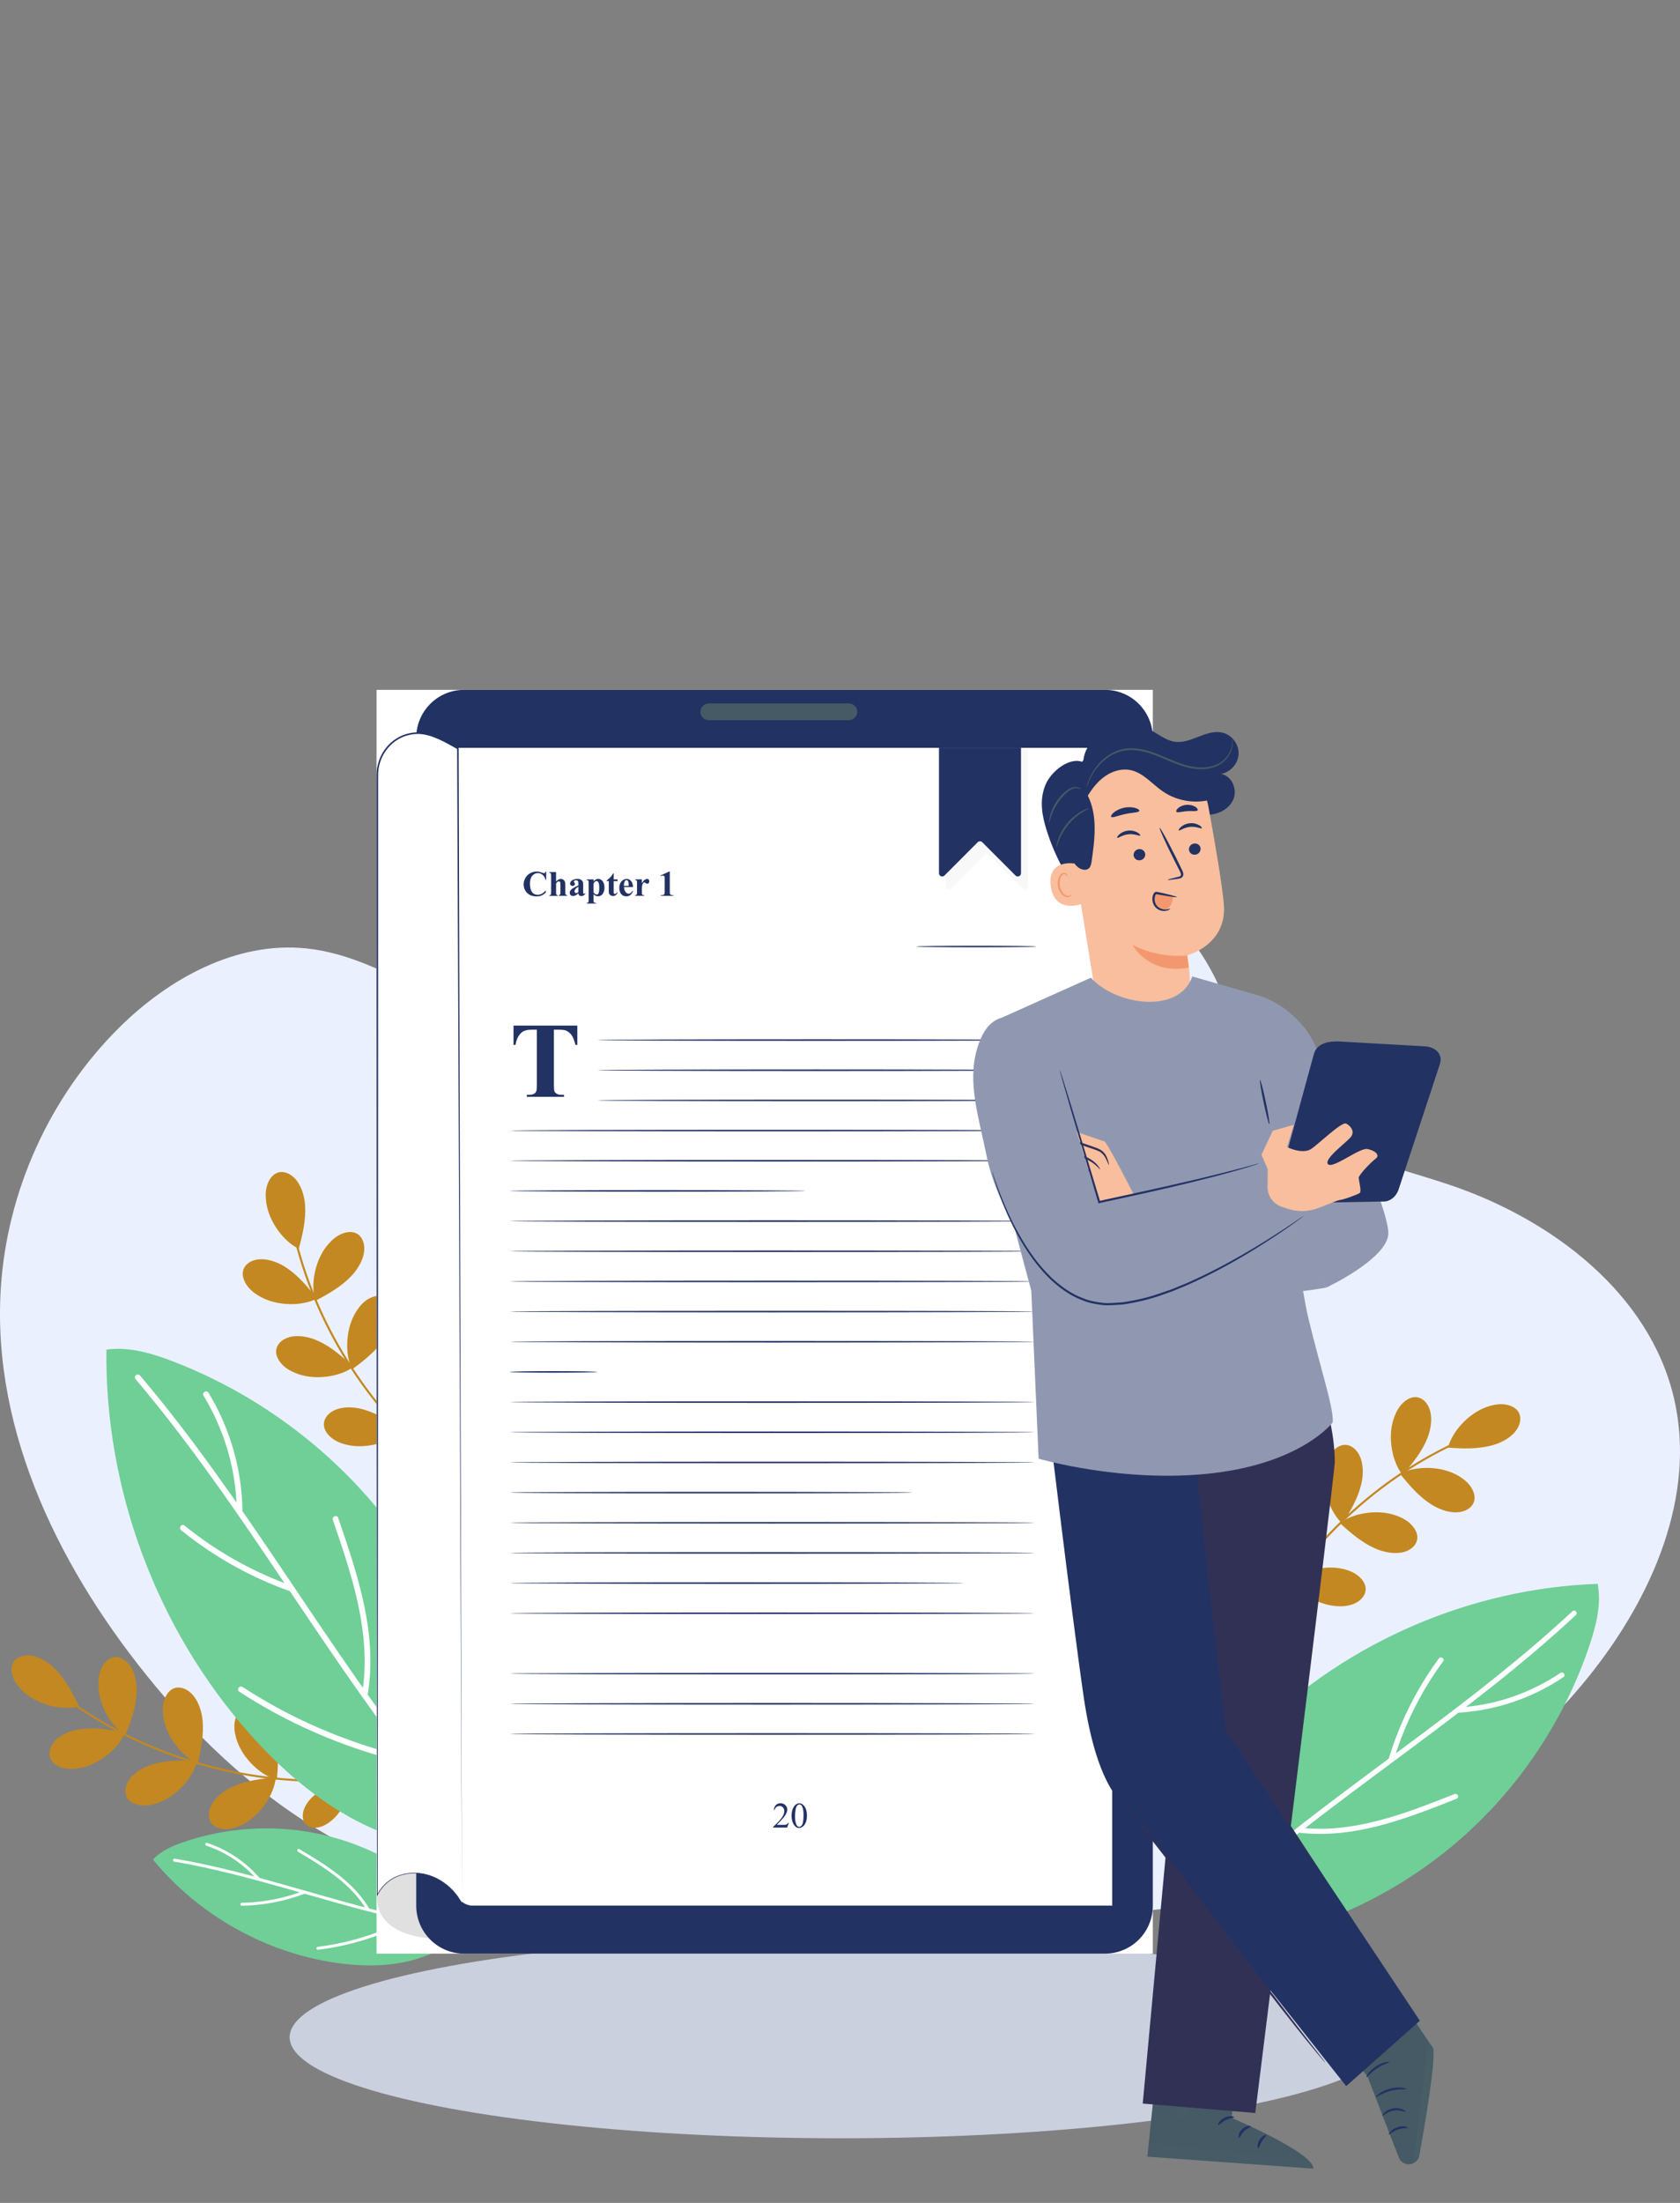<svg width="290" height="380" viewBox="0 0 290 380" fill="none" xmlns="http://www.w3.org/2000/svg">
    <rect x="0" y="0" width="290" height="380" fill="#808080" stroke="none"/>
    <g clip-path="url(#clip0_1_630)">
        <ellipse cx="145.128" cy="351.424" rx="95.128" ry="17.424" fill="#CBD0DF" />
        <path
            d="M92.922 325.488C67.101 327.804 43.324 310.714 26.768 290.783C10.736 271.486 -1.411 247.361 0.132 222.328C1.174 205.503 8.59 189.148 20.565 177.27C29.141 168.764 40.841 162.355 52.863 163.599C67.336 165.093 79.076 177.097 93.541 178.663C108.272 180.251 121.586 170.829 134.234 163.122C145.622 156.181 158.027 150.202 171.317 149.146C184.616 148.089 198.979 152.769 206.725 163.615C212.755 172.066 214.314 183.334 221.378 190.948C228.755 198.891 240.26 200.996 250.527 204.486C268.015 210.441 284.673 223.118 288.934 241.077C292.92 257.886 285.222 275.477 274.43 288.968C253.997 314.501 221.573 330.027 188.845 329.933C182.117 329.917 175.241 329.236 169.14 326.404"
            fill="#EBF0FF" />
        <path
            d="M87.196 260.379C83.64 258.446 80.257 256.208 77.085 253.704C73.944 251.224 71.007 248.485 68.313 245.527C65.588 242.538 63.097 239.329 60.889 235.941C58.696 232.576 56.77 229.039 55.148 225.369C53.527 221.699 52.211 217.888 51.225 213.999C51.099 213.514 50.982 213.029 50.872 212.543C50.817 212.324 50.489 212.434 50.535 212.653C51.444 216.605 52.697 220.478 54.271 224.227C55.83 227.944 57.694 231.535 59.832 234.947C61.97 238.367 64.39 241.606 67.045 244.643C69.723 247.695 72.644 250.535 75.777 253.11C78.894 255.668 82.222 257.969 85.723 259.972C86.154 260.223 86.593 260.465 87.039 260.7C87.235 260.802 87.391 260.489 87.196 260.379Z"
            fill="#C38821" />
        <path
            d="M51.577 215.4C49.094 214.265 46.526 210.924 45.993 207.653C45.844 206.753 45.797 205.79 46.009 204.859C46.22 203.92 46.714 203.004 47.418 202.535C48.147 202.05 48.993 202.097 49.705 202.417C51.499 203.216 52.517 205.563 52.673 208.005C52.815 210.438 52.243 212.966 51.577 215.4Z"
            fill="#C38821" />
        <path
            d="M54.686 224C52.29 225.299 48.069 225.338 45.132 223.788C44.325 223.366 43.526 222.826 42.907 222.09C42.281 221.362 41.85 220.416 41.905 219.57C41.96 218.694 42.508 218.052 43.189 217.677C44.912 216.73 47.395 217.332 49.439 218.678C51.467 220.024 53.143 222.004 54.686 224Z"
            fill="#C38821" />
        <path
            d="M54.444 224.383C53.59 221.793 54.295 217.638 56.339 215.024C56.903 214.304 57.568 213.615 58.398 213.13C59.229 212.645 60.239 212.387 61.061 212.59C61.915 212.794 62.455 213.451 62.698 214.187C63.332 216.049 62.291 218.389 60.607 220.157C58.923 221.918 56.675 223.217 54.444 224.383Z"
            fill="#C38821" />
        <path
            d="M60.975 235.792C58.806 237.436 54.639 238.124 51.507 237.036C50.645 236.739 49.776 236.324 49.047 235.698C48.319 235.072 47.747 234.204 47.669 233.359C47.591 232.49 48.029 231.762 48.648 231.293C50.206 230.088 52.752 230.315 54.976 231.332C57.192 232.349 59.142 234.055 60.975 235.792Z"
            fill="#C38821" />
        <path
            d="M60.787 236.207C59.55 233.781 59.612 229.563 61.233 226.668C61.68 225.87 62.236 225.087 62.98 224.485C63.724 223.882 64.687 223.475 65.533 223.546C66.402 223.616 67.037 224.187 67.397 224.868C68.306 226.613 67.64 229.078 66.246 231.081C64.844 233.093 62.823 234.712 60.787 236.207Z"
            fill="#C38821" />
        <path
            d="M69.48 246.748C67.561 248.681 63.536 249.94 60.278 249.314C59.385 249.142 58.461 248.853 57.654 248.336C56.848 247.82 56.159 247.037 55.963 246.216C55.759 245.363 56.096 244.588 56.636 244.032C58.007 242.624 60.568 242.483 62.91 243.179C65.251 243.876 67.428 245.284 69.48 246.748Z"
            fill="#C38821" />
        <path
            d="M69.355 247.186C67.789 244.956 67.256 240.777 68.454 237.686C68.783 236.833 69.23 235.98 69.88 235.276C70.538 234.572 71.423 234.032 72.268 233.985C73.145 233.938 73.85 234.407 74.297 235.033C75.44 236.63 75.127 239.173 74.031 241.348C72.934 243.531 71.164 245.425 69.355 247.186Z"
            fill="#C38821" />
        <path
            d="M78.988 255.136C77.805 256.967 74.861 258.611 72.214 258.65C71.485 258.658 70.718 258.587 70.005 258.313C69.284 258.04 68.619 257.539 68.329 256.928C68.031 256.294 68.165 255.629 68.501 255.113C69.347 253.783 71.321 253.258 73.263 253.423C75.205 253.587 77.14 254.33 78.988 255.136Z"
            fill="#C38821" />
        <path
            d="M78.965 255.504C77.375 254.017 76.27 250.832 76.701 248.219C76.819 247.499 77.022 246.763 77.422 246.106C77.821 245.449 78.424 244.877 79.082 244.705C79.755 244.525 80.39 244.776 80.844 245.198C82.003 246.262 82.175 248.297 81.666 250.183C81.165 252.061 80.084 253.83 78.965 255.504Z"
            fill="#C38821" />
        <path
            d="M80.734 332.661C77.946 335.619 74.132 337.505 70.162 338.382C66.191 339.258 62.056 339.172 58.03 338.593C45.774 336.824 34.269 330.345 26.406 320.783C27.769 319.272 29.719 318.427 31.645 317.77C38.945 315.258 46.917 314.726 54.49 316.228C62.064 317.731 69.222 321.283 75.002 326.393C76.638 327.833 79.716 330.752 80.734 332.661Z"
            fill="#6FCF97" />
        <path
            d="M30.063 321.127C36.493 322.215 42.806 323.897 49.079 325.666C55.352 327.442 61.609 329.312 67.961 330.791C71.509 331.621 75.088 332.325 78.706 332.818C79.027 332.865 79.129 332.364 78.808 332.317C72.355 331.433 66.011 329.876 59.73 328.146C53.433 326.417 47.191 324.507 40.863 322.911C37.323 322.019 33.76 321.229 30.165 320.618C29.844 320.571 29.742 321.072 30.063 321.127Z"
            fill="white" />
        <path
            d="M70.428 330.971C68.54 331.957 66.583 332.81 64.578 333.522C62.573 334.234 60.513 334.813 58.43 335.244C57.247 335.486 56.057 335.682 54.859 335.831C54.538 335.87 54.569 336.378 54.898 336.339C57.044 336.073 59.174 335.658 61.265 335.095C63.348 334.532 65.4 333.827 67.389 332.974C68.517 332.489 69.629 331.965 70.718 331.394C70.843 331.331 70.859 331.143 70.788 331.041C70.694 330.916 70.546 330.908 70.428 330.971Z"
            fill="white" />
        <path
            d="M63.677 329.124C62.62 327.364 61.241 325.822 59.706 324.468C58.148 323.099 56.433 321.909 54.678 320.798C53.684 320.172 52.673 319.562 51.663 318.959C51.381 318.795 51.154 319.249 51.436 319.413C53.198 320.462 54.953 321.518 56.629 322.7C58.289 323.866 59.863 325.165 61.226 326.675C61.985 327.52 62.675 328.436 63.254 329.406C63.426 329.688 63.849 329.406 63.677 329.124Z"
            fill="white" />
        <path
            d="M52.446 326.174C49.768 327.184 46.972 327.833 44.121 328.099C43.322 328.177 42.524 328.217 41.725 328.232C41.396 328.24 41.435 328.749 41.764 328.741C44.646 328.686 47.52 328.248 50.285 327.434C51.068 327.207 51.851 326.941 52.619 326.652C52.916 326.542 52.752 326.065 52.446 326.174Z"
            fill="white" />
        <path
            d="M44.717 323.842C42.845 321.714 40.542 319.992 37.981 318.779C37.261 318.443 36.517 318.145 35.765 317.887C35.452 317.785 35.295 318.263 35.608 318.372C38.216 319.249 40.636 320.657 42.68 322.496C43.268 323.021 43.816 323.584 44.341 324.179C44.56 324.429 44.936 324.085 44.717 323.842Z"
            fill="white" />
        <path
            d="M201.393 336.113C200.25 329.086 201.675 321.777 204.683 315.321C207.69 308.865 212.209 303.2 217.307 298.223C232.814 283.065 254.109 273.956 275.795 273.213C276.445 276.719 275.544 280.326 274.416 283.707C270.132 296.532 262.394 308.192 252.229 317.121C242.063 326.049 229.501 332.223 216.227 334.829C212.491 335.557 205.145 336.723 201.393 336.113Z"
            fill="#6FCF97" />
        <path
            d="M271.432 277.94C263.06 285.726 254.007 292.714 244.851 299.553C235.696 306.392 226.431 313.099 217.597 320.353C212.663 324.406 207.87 328.64 203.328 333.131C202.921 333.53 203.508 334.203 203.915 333.796C212.029 325.76 220.941 318.6 230.034 311.706C239.15 304.796 248.454 298.144 257.421 291.039C262.434 287.072 267.336 282.956 272.02 278.605C272.443 278.213 271.855 277.548 271.432 277.94Z"
            fill="white" />
        <path
            d="M214.731 323.577C215.365 319.899 216.266 316.268 217.409 312.715C218.553 309.162 219.939 305.688 221.568 302.331C222.492 300.429 223.487 298.567 224.552 296.744C224.841 296.251 224.097 295.758 223.808 296.259C221.889 299.529 220.205 302.933 218.764 306.447C217.323 309.945 216.125 313.552 215.193 317.215C214.66 319.296 214.214 321.401 213.846 323.522C213.807 323.757 214.042 323.983 214.261 323.991C214.519 324.007 214.684 323.811 214.731 323.577Z"
            fill="white" />
        <path
            d="M224.489 316.166C228.06 316.565 231.686 316.291 235.203 315.595C238.774 314.89 242.259 313.764 245.674 312.512C247.608 311.8 249.527 311.04 251.446 310.274C251.978 310.062 251.587 309.264 251.054 309.475C247.718 310.806 244.374 312.128 240.943 313.192C237.552 314.249 234.059 315.07 230.512 315.36C228.522 315.524 226.525 315.501 224.544 315.274C223.98 315.211 223.925 316.096 224.489 316.166Z"
            fill="white" />
        <path
            d="M240.56 303.677C242.009 298.888 244.084 294.294 246.747 290.053C247.491 288.864 248.282 287.706 249.112 286.579C249.449 286.117 248.705 285.632 248.368 286.094C245.376 290.163 242.933 294.623 241.108 299.334C240.591 300.672 240.129 302.034 239.714 303.403C239.549 303.943 240.395 304.225 240.56 303.677Z"
            fill="white" />
        <path
            d="M252.041 295.421C256.998 295.085 261.846 293.715 266.263 291.446C267.509 290.804 268.707 290.092 269.866 289.31C270.344 288.989 269.835 288.253 269.357 288.574C265.363 291.266 260.812 293.136 256.082 294.013C254.727 294.263 253.357 294.435 251.978 294.529C251.399 294.568 251.469 295.46 252.041 295.421Z"
            fill="white" />
        <path
            d="M83.405 249.878C82.309 245.989 81.557 242.006 81.134 237.983C80.719 234.008 80.633 229.994 80.868 225.995C81.103 221.957 81.674 217.943 82.559 213.991C83.436 210.071 84.627 206.228 86.13 202.504C87.634 198.779 89.443 195.179 91.542 191.759C91.801 191.337 92.075 190.907 92.341 190.492C92.466 190.304 92.153 190.14 92.028 190.327C89.827 193.739 87.924 197.339 86.342 201.072C84.768 204.781 83.491 208.615 82.536 212.536C81.58 216.456 80.938 220.447 80.625 224.469C80.304 228.515 80.311 232.584 80.656 236.63C80.993 240.644 81.666 244.635 82.677 248.532C82.802 249.017 82.935 249.502 83.068 249.98C83.131 250.206 83.468 250.097 83.405 249.878Z"
            fill="#D27C7B" />
        <path
            d="M90.79 193.004C89.866 190.437 90.469 186.266 92.443 183.606C92.983 182.87 93.641 182.166 94.456 181.665C95.27 181.156 96.273 180.875 97.103 181.055C97.956 181.234 98.512 181.876 98.787 182.604C99.468 184.451 98.489 186.814 96.852 188.622C95.215 190.429 92.999 191.783 90.79 193.004Z"
            fill="#D27C7B" />
        <path
            d="M86.796 201.228C84.196 200.414 81.22 197.425 80.28 194.248C80.022 193.371 79.85 192.425 79.943 191.47C80.03 190.515 80.413 189.545 81.048 188.989C81.713 188.418 82.559 188.363 83.295 188.582C85.175 189.154 86.483 191.353 86.937 193.755C87.407 196.149 87.156 198.732 86.796 201.228Z"
            fill="#D27C7B" />
        <path
            d="M86.35 201.314C87.611 198.896 91.08 196.502 94.377 196.142C95.286 196.04 96.249 196.04 97.173 196.298C98.097 196.556 98.99 197.096 99.421 197.824C99.867 198.575 99.773 199.42 99.421 200.109C98.528 201.862 96.132 202.754 93.688 202.777C91.245 202.809 88.746 202.104 86.35 201.314Z"
            fill="#D27C7B" />
        <path
            d="M82.732 213.952C80.037 213.545 76.638 211.041 75.229 208.044C74.837 207.222 74.532 206.307 74.469 205.352C74.414 204.397 74.634 203.38 75.182 202.73C75.746 202.065 76.576 201.878 77.343 201.987C79.293 202.261 80.915 204.241 81.729 206.541C82.559 208.842 82.708 211.432 82.732 213.952Z"
            fill="#D27C7B" />
        <path
            d="M82.309 214.108C83.186 211.526 86.248 208.631 89.451 207.77C90.328 207.535 91.284 207.387 92.239 207.496C93.195 207.606 94.158 208.013 94.691 208.662C95.247 209.335 95.286 210.188 95.043 210.924C94.424 212.794 92.192 214.038 89.78 214.437C87.376 214.844 84.799 214.531 82.309 214.108Z"
            fill="#D27C7B" />
        <path
            d="M80.813 227.693C78.087 227.67 74.375 225.666 72.55 222.896C72.049 222.137 71.611 221.276 71.423 220.337C71.227 219.398 71.313 218.358 71.759 217.645C72.229 216.91 73.02 216.605 73.796 216.605C75.761 216.605 77.649 218.334 78.784 220.494C79.92 222.654 80.429 225.197 80.813 227.693Z"
            fill="#D27C7B" />
        <path
            d="M80.413 227.904C80.915 225.228 83.546 221.926 86.6 220.627C87.438 220.267 88.362 219.993 89.318 219.97C90.281 219.946 91.284 220.212 91.91 220.783C92.552 221.37 92.709 222.208 92.576 222.974C92.231 224.907 90.187 226.457 87.861 227.192C85.535 227.92 82.935 227.967 80.413 227.904Z"
            fill="#D27C7B" />
        <path
            d="M81.439 240.347C79.301 240.777 76.067 239.814 74.195 237.952C73.678 237.436 73.2 236.841 72.895 236.137C72.59 235.432 72.48 234.611 72.723 233.977C72.965 233.319 73.537 232.96 74.148 232.826C75.683 232.506 77.445 233.546 78.683 235.057C79.912 236.559 80.727 238.461 81.439 240.347Z"
            fill="#D27C7B" />
        <path
            d="M81.157 240.581C81.11 238.406 82.63 235.393 84.799 233.875C85.394 233.46 86.068 233.093 86.82 232.913C87.564 232.74 88.402 232.78 88.981 233.124C89.584 233.484 89.843 234.11 89.858 234.728C89.905 236.301 88.566 237.843 86.859 238.797C85.159 239.752 83.139 240.221 81.157 240.581Z"
            fill="#D27C7B" />
        <path
            d="M212.608 293.269C213.822 289.411 215.373 285.671 217.229 282.071C219.062 278.519 221.192 275.115 223.581 271.898C225.993 268.651 228.671 265.599 231.569 262.782C234.451 259.988 237.552 257.414 240.849 255.121C244.147 252.828 247.632 250.802 251.266 249.096C251.72 248.884 252.174 248.673 252.628 248.47C252.84 248.376 252.66 248.07 252.456 248.164C248.744 249.816 245.18 251.787 241.805 254.041C238.453 256.279 235.289 258.799 232.344 261.553C229.4 264.308 226.674 267.297 224.207 270.49C221.724 273.698 219.492 277.11 217.566 280.678C215.647 284.223 214.026 287.932 212.734 291.743C212.569 292.221 212.42 292.69 212.264 293.168C212.201 293.387 212.538 293.481 212.608 293.269Z"
            fill="#C38821" />
        <path
            d="M249.966 249.714C250.6 247.061 253.388 243.9 256.497 242.749C257.351 242.436 258.283 242.202 259.246 242.225C260.209 242.248 261.204 242.561 261.799 243.164C262.418 243.782 262.528 244.627 262.355 245.379C261.917 247.296 259.802 248.736 257.437 249.354C255.072 249.98 252.48 249.902 249.966 249.714Z"
            fill="#C38821" />
        <path
            d="M242.11 254.409C240.38 252.304 239.526 248.172 240.489 245.003C240.756 244.127 241.131 243.242 241.727 242.491C242.322 241.74 243.176 241.137 244.013 241.02C244.883 240.903 245.619 241.317 246.12 241.912C247.381 243.422 247.264 245.973 246.332 248.227C245.4 250.496 243.779 252.515 242.11 254.409Z"
            fill="#C38821" />
        <path
            d="M241.688 254.245C244.068 252.914 248.282 252.805 251.242 254.307C252.057 254.722 252.863 255.246 253.498 255.966C254.132 256.686 254.578 257.625 254.539 258.47C254.5 259.347 253.96 259.996 253.286 260.387C251.579 261.366 249.081 260.794 247.021 259.48C244.969 258.173 243.262 256.217 241.688 254.245Z"
            fill="#C38821" />
        <path
            d="M231.733 262.837C229.697 261.021 228.233 257.07 228.695 253.791C228.82 252.891 229.055 251.96 229.533 251.122C230.01 250.285 230.754 249.557 231.569 249.323C232.407 249.072 233.206 249.377 233.785 249.886C235.266 251.185 235.54 253.728 234.96 256.099C234.388 258.47 233.096 260.708 231.733 262.837Z"
            fill="#C38821" />
        <path
            d="M231.295 262.735C233.441 261.053 237.592 260.309 240.748 261.342C241.617 261.624 242.486 262.023 243.23 262.641C243.967 263.259 244.554 264.12 244.648 264.957C244.742 265.826 244.311 266.554 243.7 267.039C242.165 268.268 239.612 268.08 237.372 267.102C235.132 266.116 233.151 264.449 231.295 262.735Z"
            fill="#C38821" />
        <path
            d="M222.602 273.284C220.33 271.773 218.326 268.064 218.318 264.754C218.318 263.846 218.42 262.884 218.772 261.992C219.124 261.1 219.759 260.278 220.534 259.926C221.333 259.566 222.163 259.746 222.805 260.168C224.45 261.248 225.076 263.721 224.841 266.155C224.614 268.581 223.643 270.983 222.602 273.284Z"
            fill="#C38821" />
        <path
            d="M222.147 273.244C224.035 271.28 228.045 269.958 231.311 270.537C232.211 270.693 233.127 270.967 233.95 271.476C234.764 271.985 235.469 272.751 235.673 273.573C235.892 274.418 235.563 275.201 235.031 275.764C233.684 277.196 231.123 277.376 228.773 276.711C226.424 276.054 224.223 274.676 222.147 273.244Z"
            fill="#C38821" />
        <path
            d="M216.18 284.215C214.159 283.402 211.974 280.835 211.434 278.245C211.285 277.533 211.206 276.766 211.34 276.015C211.473 275.263 211.833 274.512 212.381 274.105C212.945 273.69 213.627 273.698 214.198 273.925C215.663 274.496 216.563 276.335 216.775 278.276C216.986 280.209 216.626 282.243 216.18 284.215Z"
            fill="#C38821" />
        <path
            d="M215.819 284.255C216.978 282.408 219.892 280.718 222.539 280.639C223.267 280.616 224.035 280.678 224.755 280.937C225.476 281.203 226.149 281.688 226.447 282.298C226.752 282.924 226.627 283.589 226.306 284.122C225.484 285.46 223.518 286.015 221.568 285.89C219.626 285.757 217.683 285.037 215.819 284.255Z"
            fill="#C38821" />
        <path
            d="M69.93 305.492C65.967 306.321 61.942 306.814 57.901 306.963C53.899 307.112 49.889 306.932 45.918 306.431C41.901 305.93 37.93 305.093 34.045 303.95C30.192 302.816 26.425 301.376 22.807 299.631C19.189 297.886 15.711 295.843 12.438 293.519C12.03 293.23 11.623 292.932 11.224 292.635C11.044 292.502 10.856 292.799 11.044 292.932C14.302 295.35 17.771 297.487 21.397 299.318C25 301.133 28.743 302.659 32.589 303.872C36.434 305.085 40.381 305.985 44.375 306.572C48.393 307.159 52.458 307.425 56.522 307.347C60.556 307.276 64.581 306.869 68.544 306.118C69.037 306.024 69.531 305.93 70.016 305.821C70.236 305.789 70.157 305.445 69.93 305.492Z"
            fill="#C38821" />
        <path
            d="M13.62 294.349C10.997 295.1 6.869 294.224 4.34 292.079C3.643 291.493 2.985 290.788 2.531 289.943C2.076 289.098 1.865 288.073 2.092 287.259C2.335 286.414 3.008 285.905 3.752 285.686C5.64 285.131 7.934 286.257 9.634 288.018C11.341 289.771 12.547 292.072 13.62 294.349Z"
            fill="#C38821" />
        <path
            d="M21.569 298.88C20.583 301.423 17.403 304.185 14.168 304.913C13.276 305.109 12.32 305.218 11.373 305.069C10.425 304.921 9.477 304.475 8.968 303.802C8.443 303.105 8.443 302.252 8.71 301.532C9.407 299.693 11.686 298.543 14.114 298.246C16.541 297.941 19.102 298.363 21.569 298.88Z"
            fill="#C38821" />
        <path
            d="M21.632 299.333C19.298 297.917 17.137 294.294 16.996 290.984C16.956 290.076 17.019 289.114 17.34 288.206C17.661 287.298 18.257 286.445 19.016 286.07C19.799 285.671 20.637 285.827 21.295 286.218C22.987 287.228 23.715 289.677 23.582 292.111C23.449 294.552 22.58 296.994 21.632 299.333Z"
            fill="#C38821" />
        <path
            d="M34.014 303.778C33.426 306.439 30.701 309.655 27.615 310.868C26.77 311.197 25.838 311.455 24.874 311.447C23.911 311.439 22.916 311.15 22.305 310.563C21.679 309.952 21.546 309.115 21.71 308.356C22.118 306.431 24.201 304.944 26.55 304.279C28.9 303.614 31.492 303.637 34.014 303.778Z"
            fill="#C38821" />
        <path
            d="M34.139 304.209C31.617 303.168 28.931 299.913 28.289 296.665C28.109 295.773 28.03 294.81 28.203 293.871C28.375 292.925 28.845 291.993 29.534 291.5C30.247 290.992 31.093 291.007 31.813 291.305C33.638 292.04 34.734 294.357 34.969 296.782C35.204 299.208 34.719 301.759 34.139 304.209Z"
            fill="#C38821" />
        <path
            d="M47.602 306.603C47.398 309.319 45.151 312.887 42.269 314.522C41.477 314.968 40.593 315.352 39.637 315.477C38.682 315.61 37.656 315.461 36.967 314.961C36.262 314.444 36.011 313.63 36.066 312.863C36.199 310.899 38.047 309.139 40.287 308.153C42.511 307.159 45.088 306.822 47.602 306.603Z"
            fill="#C38821" />
        <path
            d="M47.79 307.018C45.151 306.337 42.034 303.497 40.937 300.366C40.64 299.506 40.42 298.567 40.459 297.612C40.499 296.649 40.828 295.663 41.438 295.077C42.073 294.474 42.919 294.372 43.67 294.56C45.581 295.037 46.991 297.166 47.571 299.545C48.142 301.916 48.017 304.506 47.79 307.018Z"
            fill="#C38821" />
        <path
            d="M60.289 306.822C60.579 308.982 59.404 312.143 57.415 313.888C56.867 314.366 56.24 314.812 55.512 315.07C54.791 315.328 53.953 315.383 53.343 315.101C52.708 314.812 52.379 314.217 52.293 313.607C52.074 312.05 53.233 310.367 54.823 309.232C56.397 308.09 58.355 307.401 60.289 306.822Z"
            fill="#C38821" />
        <path
            d="M60.501 307.112C58.324 307.01 55.418 305.304 54.047 303.035C53.672 302.409 53.35 301.712 53.225 300.961C53.1 300.202 53.194 299.38 53.578 298.817C53.977 298.238 54.619 298.027 55.238 298.05C56.812 298.105 58.261 299.545 59.099 301.305C59.937 303.066 60.266 305.116 60.501 307.112Z"
            fill="#C38821" />
        <path
            d="M84.517 318.834C76.631 319.734 68.572 317.762 61.539 314.084C54.506 310.406 48.437 305.077 43.158 299.146C27.087 281.101 18.065 256.952 18.371 232.803C22.31 232.263 26.281 233.46 29.985 234.892C44.043 240.323 56.621 249.541 66.034 261.31C75.448 273.08 81.666 287.369 83.867 302.276C84.478 306.462 85.394 314.695 84.517 318.834Z"
            fill="#6FCF97" />
        <path
            d="M23.399 237.897C31.63 247.616 38.944 258.055 46.071 268.588C53.206 279.129 60.192 289.787 67.812 299.983C72.073 305.68 76.529 311.236 81.298 316.518C81.721 316.987 82.504 316.369 82.074 315.9C73.553 306.454 66.042 296.164 58.845 285.694C51.632 275.2 44.701 264.503 37.261 254.158C33.102 248.375 28.779 242.71 24.174 237.279C23.759 236.786 22.983 237.404 23.399 237.897Z"
            fill="white" />
        <path
            d="M71.25 303.34C67.186 302.44 63.191 301.251 59.299 299.787C55.407 298.332 51.608 296.61 47.951 294.623C45.883 293.496 43.855 292.291 41.881 291.007C41.349 290.663 40.761 291.461 41.302 291.813C44.85 294.114 48.554 296.172 52.384 297.956C56.206 299.74 60.153 301.259 64.194 302.495C66.489 303.199 68.807 303.802 71.148 304.326C71.407 304.381 71.665 304.13 71.697 303.888C71.72 303.598 71.517 303.403 71.25 303.34Z"
            fill="white" />
        <path
            d="M63.513 292.095C64.147 288.143 64.029 284.106 63.442 280.154C62.839 276.139 61.774 272.211 60.552 268.353C59.863 266.162 59.119 263.987 58.367 261.819C58.156 261.217 57.247 261.608 57.459 262.21C58.767 265.99 60.059 269.777 61.069 273.643C62.072 277.47 62.8 281.39 62.933 285.358C63.011 287.572 62.878 289.802 62.526 291.986C62.424 292.619 63.411 292.729 63.513 292.095Z"
            fill="white" />
        <path
            d="M50.449 273.573C45.186 271.71 40.182 269.159 35.6 265.974C34.316 265.082 33.063 264.143 31.849 263.157C31.356 262.758 30.768 263.556 31.27 263.963C35.64 267.5 40.487 270.458 45.633 272.728C47.097 273.377 48.585 273.964 50.097 274.496C50.692 274.715 51.052 273.784 50.449 273.573Z"
            fill="white" />
        <path
            d="M41.85 260.371C41.74 254.847 40.464 249.377 38.169 244.353C37.519 242.937 36.791 241.567 35.984 240.237C35.655 239.689 34.809 240.214 35.138 240.761C37.926 245.339 39.767 250.496 40.503 255.809C40.715 257.335 40.832 258.861 40.863 260.403C40.871 261.044 41.866 261.013 41.85 260.371Z"
            fill="white" />
        <g clip-path="url(#clip1_1_630)">
            <rect width="134" height="218" transform="translate(65 119)" fill="white" />
            <path
                d="M65.134 326.874C65.134 326.874 63.818 333.909 75.41 334.457C87.003 335.005 110.869 335.547 110.869 335.547L109.367 320.387L72.21 317.792L66.27 322.165L65.134 326.874Z"
                fill="#E0E0E0" />
            <path
                d="M190.742 337H80.107C75.545 337 71.849 333.294 71.849 328.729V127.27C71.849 122.701 75.55 119 80.107 119H190.742C195.304 119 199 122.706 199 127.27V328.724C199 333.299 195.304 337 190.742 337Z"
                fill="#223263" />
            <path
                d="M191.996 328.714H81.542C80.056 328.714 78.848 327.51 78.848 326.021V128.997H191.991V328.714H191.996Z"
                fill="white" />
            <path
                d="M146.54 124.236H122.343C121.543 124.236 120.898 123.59 120.898 122.789C120.898 121.988 121.543 121.342 122.343 121.342H146.54C147.34 121.342 147.985 121.988 147.985 122.789C147.98 123.585 147.335 124.236 146.54 124.236Z"
                fill="#455A64" />
            <path
                d="M94.281 150.335V151.756H94.162C94.074 151.384 93.909 151.1 93.666 150.903C93.424 150.707 93.15 150.609 92.846 150.609C92.588 150.609 92.355 150.681 92.139 150.831C91.927 150.981 91.767 151.172 91.669 151.41C91.54 151.715 91.478 152.056 91.478 152.428C91.478 152.795 91.524 153.131 91.617 153.431C91.71 153.731 91.855 153.964 92.051 154.113C92.247 154.269 92.505 154.346 92.82 154.346C93.078 154.346 93.315 154.289 93.527 154.175C93.744 154.062 93.966 153.865 94.208 153.591V153.948C93.976 154.186 93.739 154.362 93.491 154.47C93.243 154.579 92.949 154.63 92.619 154.63C92.18 154.63 91.793 154.542 91.452 154.367C91.112 154.191 90.848 153.938 90.668 153.612C90.482 153.281 90.389 152.935 90.389 152.563C90.389 152.17 90.492 151.798 90.693 151.446C90.895 151.095 91.173 150.821 91.524 150.629C91.87 150.433 92.242 150.34 92.634 150.34C92.923 150.34 93.228 150.402 93.548 150.526C93.734 150.598 93.852 150.635 93.904 150.635C93.966 150.635 94.022 150.609 94.074 150.562C94.126 150.516 94.152 150.438 94.167 150.335H94.281Z"
                fill="#223263" />
            <path
                d="M95.984 150.428V152.066C96.139 151.901 96.283 151.787 96.412 151.72C96.541 151.653 96.675 151.617 96.815 151.617C96.99 151.617 97.145 151.668 97.269 151.767C97.393 151.87 97.481 151.984 97.522 152.123C97.563 152.258 97.584 152.49 97.584 152.811V153.917C97.584 154.134 97.605 154.269 97.646 154.32C97.687 154.372 97.77 154.408 97.888 154.424V154.532H96.454V154.424C96.557 154.408 96.629 154.367 96.681 154.305C96.717 154.253 96.737 154.124 96.737 153.922V152.661C96.737 152.428 96.727 152.278 96.712 152.222C96.691 152.16 96.665 152.113 96.619 152.082C96.577 152.051 96.526 152.03 96.474 152.03C96.392 152.03 96.314 152.056 96.237 152.113C96.159 152.17 96.077 152.268 95.989 152.408V153.927C95.989 154.129 96.004 154.253 96.035 154.305C96.072 154.372 96.154 154.413 96.273 154.434V154.542H94.833V154.434C94.952 154.424 95.034 154.382 95.086 154.32C95.122 154.274 95.137 154.144 95.137 153.927V151.048C95.137 150.836 95.117 150.702 95.081 150.65C95.039 150.598 94.957 150.562 94.833 150.547V150.428H95.984Z"
                fill="#223263" />
            <path
                d="M99.834 154.113C99.488 154.418 99.179 154.568 98.905 154.568C98.745 154.568 98.611 154.517 98.503 154.408C98.394 154.3 98.343 154.17 98.343 154.01C98.343 153.793 98.436 153.602 98.621 153.426C98.807 153.255 99.21 153.023 99.834 152.738V152.454C99.834 152.242 99.824 152.108 99.798 152.051C99.778 151.994 99.731 151.948 99.669 151.906C99.607 151.865 99.53 151.844 99.452 151.844C99.323 151.844 99.215 151.875 99.127 151.932C99.076 151.968 99.05 152.01 99.05 152.061C99.05 152.103 99.076 152.154 99.132 152.216C99.21 152.304 99.246 152.387 99.246 152.47C99.246 152.568 99.21 152.651 99.138 152.723C99.065 152.79 98.967 152.826 98.848 152.826C98.719 152.826 98.616 152.79 98.528 152.713C98.441 152.635 98.399 152.547 98.399 152.444C98.399 152.299 98.456 152.16 98.57 152.025C98.683 151.891 98.843 151.793 99.05 151.72C99.256 151.648 99.468 151.617 99.69 151.617C99.958 151.617 100.17 151.674 100.325 151.787C100.479 151.901 100.583 152.025 100.629 152.16C100.655 152.242 100.67 152.439 100.67 152.744V153.845C100.67 153.974 100.676 154.057 100.686 154.088C100.696 154.119 100.712 154.144 100.732 154.16C100.753 154.175 100.774 154.186 100.799 154.186C100.851 154.186 100.908 154.15 100.959 154.072L101.052 154.144C100.949 154.294 100.846 154.403 100.737 154.47C100.629 154.537 100.505 154.573 100.371 154.573C100.211 154.573 100.082 154.537 99.994 154.46C99.906 154.382 99.855 154.269 99.834 154.113ZM99.834 153.896V152.95C99.592 153.095 99.411 153.245 99.292 153.41C99.215 153.519 99.174 153.628 99.174 153.741C99.174 153.834 99.205 153.917 99.272 153.984C99.323 154.041 99.39 154.067 99.483 154.067C99.581 154.067 99.7 154.01 99.834 153.896Z"
                fill="#223263" />
            <path
                d="M102.461 154.248V155.302C102.461 155.447 102.472 155.545 102.498 155.597C102.518 155.649 102.554 155.69 102.606 155.711C102.652 155.737 102.75 155.747 102.89 155.747V155.861H101.279V155.747C101.403 155.742 101.496 155.706 101.558 155.638C101.599 155.592 101.62 155.473 101.62 155.276V152.289C101.62 152.087 101.599 151.963 101.553 151.906C101.507 151.849 101.419 151.818 101.285 151.813V151.699H102.472V152.072C102.57 151.927 102.673 151.824 102.776 151.756C102.926 151.663 103.086 151.612 103.256 151.612C103.463 151.612 103.654 151.679 103.824 151.808C103.994 151.937 104.123 152.118 104.211 152.351C104.299 152.583 104.345 152.832 104.345 153.095C104.345 153.379 104.299 153.643 104.206 153.881C104.113 154.119 103.979 154.3 103.809 154.424C103.633 154.548 103.442 154.61 103.225 154.61C103.07 154.61 102.926 154.573 102.792 154.506C102.678 154.465 102.575 154.372 102.461 154.248ZM102.461 153.943C102.637 154.191 102.823 154.31 103.019 154.31C103.127 154.31 103.215 154.253 103.287 154.139C103.39 153.969 103.442 153.648 103.442 153.167C103.442 152.676 103.385 152.346 103.272 152.165C103.194 152.046 103.091 151.984 102.962 151.984C102.761 151.984 102.59 152.134 102.461 152.428V153.943Z"
                fill="#223263" />
            <path
                d="M105.935 150.666V151.699H106.606V151.999H105.935V153.746C105.935 153.912 105.94 154.015 105.956 154.062C105.971 154.108 105.997 154.15 106.038 154.175C106.074 154.206 106.11 154.217 106.141 154.217C106.27 154.217 106.394 154.119 106.513 153.917L106.606 153.984C106.441 154.372 106.178 154.563 105.811 154.563C105.63 154.563 105.481 154.511 105.357 154.413C105.233 154.315 105.156 154.201 105.12 154.077C105.099 154.01 105.089 153.824 105.089 153.519V151.989H104.722V151.88C104.975 151.699 105.192 151.513 105.372 151.312C105.553 151.115 105.708 150.893 105.842 150.65H105.935V150.666Z"
                fill="#223263" />
            <path
                d="M109.269 153.018H107.716C107.736 153.395 107.834 153.69 108.015 153.907C108.154 154.072 108.32 154.16 108.516 154.16C108.634 154.16 108.748 154.124 108.846 154.057C108.944 153.989 109.053 153.865 109.166 153.69L109.269 153.757C109.114 154.072 108.949 154.289 108.763 154.424C108.578 154.553 108.361 154.62 108.118 154.62C107.7 154.62 107.38 154.46 107.163 154.134C106.988 153.876 106.905 153.55 106.905 153.162C106.905 152.692 107.034 152.315 107.287 152.035C107.54 151.756 107.84 151.617 108.185 151.617C108.469 151.617 108.722 151.736 108.929 151.968C109.135 152.201 109.254 152.552 109.269 153.018ZM108.526 152.816C108.526 152.49 108.511 152.268 108.474 152.149C108.438 152.03 108.387 151.937 108.309 151.875C108.268 151.839 108.211 151.818 108.139 151.818C108.036 151.818 107.948 151.87 107.881 151.973C107.762 152.154 107.7 152.397 107.7 152.713V152.821H108.526V152.816Z"
                fill="#223263" />
            <path
                d="M110.797 151.699V152.34C110.983 152.046 111.148 151.855 111.293 151.756C111.432 151.658 111.571 151.612 111.7 151.612C111.814 151.612 111.902 151.648 111.969 151.715C112.036 151.782 112.072 151.886 112.072 152.01C112.072 152.144 112.041 152.247 111.974 152.325C111.907 152.397 111.829 152.439 111.736 152.439C111.628 152.439 111.535 152.402 111.458 152.335C111.38 152.268 111.334 152.227 111.318 152.222C111.298 152.211 111.277 152.201 111.251 152.201C111.194 152.201 111.138 152.222 111.086 152.268C111.004 152.335 110.942 152.433 110.9 152.563C110.838 152.759 110.802 152.976 110.802 153.209V153.86L110.807 154.031C110.807 154.144 110.813 154.222 110.828 154.253C110.854 154.31 110.89 154.346 110.936 154.372C110.983 154.398 111.065 154.413 111.179 154.418V154.527H109.651V154.418C109.775 154.408 109.858 154.377 109.899 154.315C109.94 154.258 109.966 154.103 109.966 153.86V152.294C109.966 152.134 109.956 152.03 109.94 151.984C109.92 151.927 109.889 151.886 109.853 151.86C109.816 151.834 109.744 151.813 109.651 151.803V151.689H110.797V151.699Z"
                fill="#223263" />
            <path
                d="M115.618 150.34V153.7C115.618 153.953 115.628 154.113 115.649 154.181C115.669 154.248 115.716 154.31 115.788 154.351C115.86 154.398 115.974 154.418 116.129 154.418H116.222V154.532H114.064V154.418H114.173C114.348 154.418 114.472 154.398 114.549 154.356C114.622 154.315 114.673 154.258 114.699 154.191C114.725 154.119 114.74 153.953 114.74 153.695V151.565C114.74 151.374 114.73 151.255 114.715 151.208C114.694 151.162 114.663 151.121 114.611 151.09C114.56 151.059 114.503 151.038 114.441 151.038C114.338 151.038 114.214 151.069 114.064 151.136L114.007 151.028L115.515 150.335H115.618V150.34Z"
                fill="#223263" />
            <path
                d="M99.659 176.919V180.243H99.334C99.143 179.478 98.926 178.925 98.694 178.589C98.456 178.253 98.136 177.984 97.728 177.788C97.501 177.679 97.099 177.622 96.526 177.622H95.612V187.092C95.612 187.717 95.648 188.11 95.715 188.271C95.782 188.426 95.922 188.565 96.123 188.684C96.325 188.803 96.603 188.86 96.949 188.86H97.357V189.196H90.936V188.86H91.344C91.7 188.86 91.984 188.798 92.201 188.669C92.355 188.586 92.479 188.441 92.572 188.234C92.639 188.09 92.67 187.707 92.67 187.092V177.622H91.788C90.962 177.622 90.363 177.798 89.986 178.15C89.46 178.641 89.129 179.333 88.99 180.243H88.644V176.919H99.659Z"
                fill="#223263" />
            <path
                d="M178.896 163.273C178.896 163.345 174.256 163.407 168.532 163.407C162.808 163.407 158.168 163.345 158.168 163.273C158.168 163.201 162.808 163.139 168.532 163.139C174.256 163.139 178.896 163.201 178.896 163.273Z"
                fill="#223263" />
            <path
                d="M178.659 179.411C178.659 179.483 161.745 179.545 140.883 179.545C120.015 179.545 103.101 179.483 103.101 179.411C103.101 179.338 120.015 179.276 140.883 179.276C161.745 179.276 178.659 179.338 178.659 179.411Z"
                fill="#223263" />
            <path
                d="M178.659 184.616C178.659 184.688 161.745 184.75 140.883 184.75C120.015 184.75 103.101 184.688 103.101 184.616C103.101 184.544 120.015 184.482 140.883 184.482C161.745 184.482 178.659 184.544 178.659 184.616Z"
                fill="#223263" />
            <path
                d="M178.659 189.821C178.659 189.894 161.745 189.956 140.883 189.956C120.015 189.956 103.101 189.894 103.101 189.821C103.101 189.749 120.015 189.687 140.883 189.687C161.745 189.687 178.659 189.749 178.659 189.821Z"
                fill="#223263" />
            <path
                d="M178.659 195.027C178.659 195.099 158.359 195.161 133.321 195.161C108.278 195.161 87.978 195.099 87.978 195.027C87.978 194.954 108.273 194.892 133.321 194.892C158.359 194.892 178.659 194.949 178.659 195.027Z"
                fill="#223263" />
            <path
                d="M178.659 200.227C178.659 200.299 158.359 200.361 133.321 200.361C108.278 200.361 87.978 200.299 87.978 200.227C87.978 200.154 108.273 200.092 133.321 200.092C158.359 200.092 178.659 200.154 178.659 200.227Z"
                fill="#223263" />
            <path
                d="M139.045 205.432C139.045 205.504 127.613 205.566 113.512 205.566C99.406 205.566 87.978 205.504 87.978 205.432C87.978 205.36 99.406 205.297 113.512 205.297C127.613 205.297 139.045 205.36 139.045 205.432Z"
                fill="#223263" />
            <path
                d="M178.659 210.637C178.659 210.709 158.359 210.772 133.321 210.772C108.278 210.772 87.978 210.709 87.978 210.637C87.978 210.565 108.273 210.503 133.321 210.503C158.359 210.503 178.659 210.565 178.659 210.637Z"
                fill="#223263" />
            <path
                d="M178.659 215.842C178.659 215.915 158.359 215.977 133.321 215.977C108.278 215.977 87.978 215.915 87.978 215.842C87.978 215.77 108.273 215.708 133.321 215.708C158.359 215.708 178.659 215.765 178.659 215.842Z"
                fill="#223263" />
            <path
                d="M178.659 221.048C178.659 221.12 158.359 221.182 133.321 221.182C108.278 221.182 87.978 221.12 87.978 221.048C87.978 220.975 108.273 220.913 133.321 220.913C158.359 220.908 178.659 220.97 178.659 221.048Z"
                fill="#223263" />
            <path
                d="M178.659 226.248C178.659 226.32 158.359 226.382 133.321 226.382C108.278 226.382 87.978 226.32 87.978 226.248C87.978 226.175 108.273 226.113 133.321 226.113C158.359 226.113 178.659 226.175 178.659 226.248Z"
                fill="#223263" />
            <path
                d="M178.659 231.453C178.659 231.525 158.359 231.587 133.321 231.587C108.278 231.587 87.978 231.525 87.978 231.453C87.978 231.381 108.273 231.319 133.321 231.319C158.359 231.319 178.659 231.381 178.659 231.453Z"
                fill="#223263" />
            <path
                d="M103.101 236.658C103.101 236.731 99.716 236.793 95.54 236.793C91.364 236.793 87.978 236.731 87.978 236.658C87.978 236.586 91.364 236.524 95.54 236.524C99.716 236.524 103.101 236.581 103.101 236.658Z"
                fill="#223263" />
            <path
                d="M178.659 241.863C178.659 241.936 158.359 241.998 133.321 241.998C108.278 241.998 87.978 241.936 87.978 241.863C87.978 241.791 108.273 241.729 133.321 241.729C158.359 241.729 178.659 241.786 178.659 241.863Z"
                fill="#223263" />
            <path
                d="M178.659 247.063C178.659 247.136 158.359 247.198 133.321 247.198C108.278 247.198 87.978 247.136 87.978 247.063C87.978 246.991 108.273 246.929 133.321 246.929C158.359 246.929 178.659 246.991 178.659 247.063Z"
                fill="#223263" />
            <path
                d="M178.659 252.269C178.659 252.341 158.359 252.403 133.321 252.403C108.278 252.403 87.978 252.341 87.978 252.269C87.978 252.196 108.273 252.134 133.321 252.134C158.359 252.134 178.659 252.196 178.659 252.269Z"
                fill="#223263" />
            <path
                d="M157.59 257.474C157.59 257.546 142.008 257.608 122.787 257.608C103.561 257.608 87.978 257.546 87.978 257.474C87.978 257.402 103.561 257.34 122.787 257.34C142.008 257.34 157.59 257.402 157.59 257.474Z"
                fill="#223263" />
            <path
                d="M178.659 262.679C178.659 262.752 158.359 262.814 133.321 262.814C108.278 262.814 87.978 262.752 87.978 262.679C87.978 262.607 108.273 262.545 133.321 262.545C158.359 262.545 178.659 262.602 178.659 262.679Z"
                fill="#223263" />
            <path
                d="M178.659 267.879C178.659 267.952 158.359 268.014 133.321 268.014C108.278 268.014 87.978 267.952 87.978 267.879C87.978 267.807 108.273 267.745 133.321 267.745C158.359 267.745 178.659 267.807 178.659 267.879Z"
                fill="#223263" />
            <path
                d="M166.452 273.085C166.452 273.157 148.883 273.219 127.215 273.219C105.543 273.219 87.978 273.157 87.978 273.085C87.978 273.012 105.543 272.95 127.215 272.95C148.883 272.95 166.452 273.012 166.452 273.085Z"
                fill="#223263" />
            <path
                d="M178.659 278.29C178.659 278.362 158.359 278.424 133.321 278.424C108.278 278.424 87.978 278.362 87.978 278.29C87.978 278.217 108.273 278.155 133.321 278.155C158.359 278.155 178.659 278.217 178.659 278.29Z"
                fill="#223263" />
            <path
                d="M178.659 288.7C178.659 288.773 158.359 288.835 133.321 288.835C108.278 288.835 87.978 288.773 87.978 288.7C87.978 288.628 108.273 288.566 133.321 288.566C158.359 288.566 178.659 288.623 178.659 288.7Z"
                fill="#223263" />
            <path
                d="M178.659 293.9C178.659 293.973 158.359 294.035 133.321 294.035C108.278 294.035 87.978 293.973 87.978 293.9C87.978 293.828 108.273 293.766 133.321 293.766C158.359 293.766 178.659 293.828 178.659 293.9Z"
                fill="#223263" />
            <path
                d="M178.659 299.106C178.659 299.178 158.359 299.24 133.321 299.24C108.278 299.24 87.978 299.178 87.978 299.106C87.978 299.033 108.273 298.971 133.321 298.971C158.359 298.971 178.659 299.033 178.659 299.106Z"
                fill="#223263" />
            <path
                d="M136.16 314.463L135.871 315.254H133.45V315.14C134.163 314.489 134.663 313.956 134.952 313.548C135.241 313.134 135.386 312.757 135.386 312.416C135.386 312.157 135.308 311.94 135.148 311.775C134.988 311.61 134.797 311.522 134.576 311.522C134.374 311.522 134.194 311.579 134.034 311.697C133.874 311.816 133.755 311.987 133.677 312.214H133.564C133.616 311.842 133.745 311.553 133.951 311.356C134.157 311.155 134.421 311.056 134.73 311.056C135.061 311.056 135.339 311.165 135.561 311.377C135.783 311.589 135.897 311.842 135.897 312.132C135.897 312.338 135.85 312.545 135.752 312.757C135.603 313.083 135.36 313.429 135.025 313.796C134.524 314.344 134.209 314.675 134.085 314.789H135.154C135.37 314.789 135.525 314.778 135.613 314.763C135.701 314.747 135.778 314.716 135.85 314.664C135.923 314.613 135.985 314.546 136.036 314.453H136.16V314.463Z"
                fill="#223263" />
            <path
                d="M136.64 313.222C136.64 312.752 136.712 312.349 136.852 312.013C136.991 311.677 137.182 311.423 137.414 311.258C137.595 311.129 137.781 311.062 137.977 311.062C138.292 311.062 138.576 311.222 138.823 311.542C139.138 311.94 139.293 312.478 139.293 313.16C139.293 313.636 139.226 314.044 139.087 314.375C138.947 314.706 138.777 314.949 138.56 315.099C138.349 315.249 138.142 315.326 137.946 315.326C137.554 315.326 137.228 315.094 136.97 314.633C136.748 314.241 136.64 313.77 136.64 313.222ZM137.234 313.3C137.234 313.863 137.301 314.329 137.44 314.685C137.554 314.985 137.724 315.135 137.956 315.135C138.065 315.135 138.178 315.088 138.297 314.99C138.416 314.892 138.503 314.727 138.565 314.499C138.658 314.153 138.705 313.662 138.705 313.031C138.705 312.561 138.658 312.173 138.56 311.858C138.488 311.625 138.395 311.46 138.281 311.367C138.199 311.299 138.101 311.268 137.982 311.268C137.843 311.268 137.724 311.33 137.616 311.454C137.471 311.62 137.373 311.884 137.321 312.245C137.259 312.597 137.234 312.948 137.234 313.3Z"
                fill="#223263" />
            <path
                d="M79.751 328.213C75.911 321.653 67.792 321.581 65.134 326.879V133.69C65.134 130.119 67.71 126.976 71.245 126.521C73.501 126.232 75.555 127.1 79.039 129.116L79.751 328.213Z"
                fill="white" />
            <path
                d="M79.751 328.213C79.746 326.791 79.38 240.499 78.905 129.121L78.972 129.235C77.919 128.63 76.84 128.02 75.7 127.508C74.564 127.002 73.346 126.599 72.081 126.604C70.822 126.614 69.552 126.981 68.484 127.684C67.41 128.377 66.543 129.395 65.981 130.553C65.697 131.163 65.49 131.814 65.372 132.476C65.253 133.137 65.268 133.815 65.268 134.502C65.268 135.872 65.268 137.236 65.268 138.601C65.268 141.325 65.268 144.039 65.268 146.737C65.268 152.134 65.268 157.473 65.268 162.751C65.268 173.306 65.263 183.603 65.263 193.595C65.258 213.573 65.253 232.301 65.248 249.307C65.222 283.314 65.201 310.436 65.191 326.879L65.088 326.853C65.743 325.54 66.781 324.527 67.927 323.922C69.072 323.307 70.29 323.075 71.405 323.059C71.968 323.028 72.499 323.126 73.01 323.188C73.263 323.235 73.506 323.312 73.743 323.369C73.986 323.426 74.218 323.488 74.43 323.586C74.869 323.757 75.292 323.917 75.653 324.145C75.839 324.248 76.02 324.346 76.2 324.444C76.371 324.553 76.525 324.677 76.68 324.786C76.99 325.008 77.284 325.215 77.516 325.452C77.759 325.685 77.996 325.887 78.192 326.098C78.554 326.548 78.9 326.895 79.106 327.22C79.519 327.851 79.7 328.135 79.751 328.213C79.7 328.135 79.514 327.861 79.091 327.246C78.874 326.92 78.533 326.574 78.167 326.135C77.971 325.928 77.728 325.726 77.485 325.499C77.253 325.261 76.959 325.054 76.649 324.837C76.494 324.729 76.34 324.61 76.169 324.501C75.994 324.403 75.813 324.305 75.627 324.207C75.266 323.984 74.848 323.829 74.409 323.659C74.198 323.56 73.965 323.504 73.723 323.447C73.485 323.39 73.243 323.318 72.995 323.271C72.489 323.209 71.958 323.116 71.405 323.152C70.301 323.168 69.098 323.405 67.968 324.015C66.843 324.62 65.826 325.618 65.181 326.915L65.077 327.122V326.895C65.067 310.447 65.046 283.33 65.021 249.322C65.016 232.316 65.01 213.589 65.005 193.61C65.005 183.624 65 173.322 65 162.766C65 157.473 65 152.134 65 146.737C65 144.039 65 141.325 65 138.601C65 137.236 65 135.872 65 134.502C65.005 133.825 64.984 133.122 65.108 132.429C65.232 131.742 65.444 131.07 65.738 130.434C66.321 129.23 67.219 128.175 68.339 127.457C69.449 126.723 70.77 126.345 72.081 126.33C73.403 126.33 74.657 126.748 75.808 127.26C76.964 127.777 78.048 128.392 79.106 128.997L79.173 129.033V129.111C79.498 240.499 79.746 326.791 79.751 328.213Z"
                fill="#223263" />
            <path
                d="M184.218 236.917C184.14 236.917 184.063 236.88 184.011 236.813C183.924 236.7 183.949 236.539 184.063 236.451L186.995 234.224L184.084 232.373C183.965 232.295 183.929 232.135 184.006 232.016C184.084 231.897 184.244 231.861 184.362 231.939L187.588 233.986C187.66 234.032 187.707 234.11 187.707 234.193C187.712 234.275 187.671 234.358 187.604 234.41L184.378 236.86C184.326 236.896 184.269 236.917 184.218 236.917Z"
                fill="#E0E0E0" />
            <g opacity="0.3">
                <g opacity="0.3">
                    <path opacity="0.3"
                        d="M163.288 128.997V152.837C163.288 153.333 163.887 153.581 164.238 153.23L169.972 147.487C170.189 147.27 170.545 147.27 170.762 147.487L176.496 153.23C176.847 153.581 177.446 153.333 177.446 152.837V128.997H163.288Z"
                        fill="black" />
                </g>
            </g>
            <path
                d="M162.086 128.997V150.635C162.086 151.131 162.684 151.379 163.035 151.028L168.77 145.285C168.987 145.068 169.343 145.068 169.559 145.285L175.294 151.028C175.645 151.379 176.243 151.131 176.243 150.635V128.997H162.086Z"
                fill="#223263" />
        </g>
        <path
            d="M186.98 131.505C187.124 128.956 188.696 127.384 190.892 126.078C193.089 124.771 195.939 124.642 198.25 125.748C199.793 126.48 201.143 127.736 202.837 127.958C205.629 128.317 208.271 125.733 211.013 126.379C212.635 126.76 213.87 128.382 213.805 130.047C213.741 131.713 212.391 133.235 210.747 133.5C212.578 133.766 213.612 136.077 212.937 137.8C212.262 139.516 210.345 140.513 208.493 140.556C206.649 140.6 204.868 139.846 203.275 138.913C201.674 137.987 200.188 136.867 198.523 136.07C196.857 135.273 194.941 134.807 193.153 135.28C190.734 135.926 189.026 138.202 188.394 140.628C187.762 143.047 188.035 145.603 188.408 148.079C188.782 150.549 189.263 153.047 189.026 155.538C188.997 155.832 188.932 156.162 188.674 156.306C188.301 156.514 187.877 156.162 187.605 155.839C184.518 152.178 182.156 147.907 180.706 143.342C179.866 140.693 179.4 138.109 180.412 135.517C181.424 132.919 184.834 130.449 186.98 131.505Z"
            fill="#223263" />
        <path
            d="M184.625 143.837L188.71 169.047C189.471 173.756 192.529 178.3 199.923 176.757C206.232 174.933 205.766 170.397 204.94 164.798C204.94 164.798 204.962 165.013 204.94 164.798C204.94 164.798 211.882 162.996 211.257 155.932C210.956 152.523 209.764 145.545 208.615 139.25C207.381 132.488 201.15 127.815 194.309 128.497L193.627 128.569C186.341 129.739 183.262 136.58 184.625 143.837Z"
            fill="#F9BE9D" />
        <path
            d="M204.94 164.798C204.94 164.798 200.526 165.508 195.494 163.01C195.494 163.01 198.264 168.25 205.227 166.908L204.94 164.798Z"
            fill="#F3986E" />
        <path
            d="M207.237 146.313C207.309 146.845 206.921 147.34 206.369 147.426C205.816 147.512 205.313 147.153 205.242 146.622C205.17 146.091 205.558 145.596 206.11 145.509C206.656 145.423 207.165 145.782 207.237 146.313Z"
            fill="#223263" />
        <path
            d="M207.453 142.868C207.338 143.011 206.519 142.523 205.436 142.638C204.352 142.731 203.612 143.37 203.483 143.248C203.418 143.198 203.526 142.947 203.842 142.66C204.158 142.373 204.71 142.071 205.392 142.006C206.067 141.942 206.663 142.136 207.015 142.358C207.374 142.574 207.51 142.803 207.453 142.868Z"
            fill="#223263" />
        <path
            d="M197.683 147.283C197.755 147.814 197.367 148.309 196.814 148.395C196.262 148.481 195.759 148.122 195.687 147.591C195.616 147.06 196.003 146.565 196.556 146.479C197.101 146.392 197.604 146.751 197.683 147.283Z"
            fill="#223263" />
        <path
            d="M196.829 144.138C196.714 144.282 195.895 143.794 194.812 143.909C193.728 144.002 192.988 144.641 192.859 144.519C192.794 144.469 192.895 144.217 193.218 143.93C193.534 143.643 194.087 143.342 194.761 143.277C195.436 143.212 196.032 143.406 196.384 143.629C196.743 143.844 196.879 144.074 196.829 144.138Z"
            fill="#223263" />
        <path
            d="M201.566 151.776C201.552 151.712 202.22 151.532 203.296 151.281C203.569 151.223 203.827 151.144 203.856 150.951C203.899 150.742 203.756 150.455 203.591 150.147C203.26 149.501 202.923 148.826 202.564 148.122C201.128 145.237 200.059 142.854 200.174 142.796C200.289 142.739 201.552 145.029 202.988 147.914C203.332 148.625 203.67 149.307 203.985 149.953C204.122 150.254 204.337 150.592 204.237 151.022C204.186 151.238 203.993 151.41 203.82 151.475C203.648 151.546 203.49 151.568 203.354 151.59C202.255 151.762 201.573 151.834 201.566 151.776Z"
            fill="#223263" />
        <path
            d="M196.678 139.867C196.599 140.176 195.508 140.14 194.252 140.42C192.988 140.678 192.005 141.152 191.811 140.901C191.725 140.779 191.876 140.485 192.256 140.162C192.637 139.839 193.268 139.501 194.022 139.336C194.776 139.178 195.486 139.228 195.967 139.372C196.455 139.516 196.707 139.717 196.678 139.867Z"
            fill="#223263" />
        <path
            d="M206.742 139.767C206.577 140.032 205.802 139.853 204.904 139.932C204 139.982 203.26 140.262 203.067 140.025C202.98 139.91 203.074 139.652 203.382 139.386C203.684 139.121 204.215 138.877 204.832 138.834C205.45 138.791 206.01 138.963 206.347 139.178C206.677 139.401 206.814 139.645 206.742 139.767Z"
            fill="#223263" />
        <path
            d="M185.731 148.998C185.609 148.955 180.742 148.051 181.381 152.853C182.02 157.655 186.707 156.026 186.7 155.882C186.686 155.746 185.731 148.998 185.731 148.998Z"
            fill="#F9BE9D" />
        <path
            d="M184.991 154.26C184.97 154.246 184.913 154.332 184.783 154.411C184.654 154.49 184.424 154.569 184.159 154.504C183.628 154.382 183.089 153.635 182.953 152.774C182.881 152.336 182.917 151.913 183.025 151.546C183.125 151.173 183.319 150.9 183.57 150.821C183.814 150.728 184.015 150.857 184.094 150.987C184.173 151.116 184.159 151.209 184.188 151.216C184.202 151.223 184.281 151.123 184.216 150.929C184.18 150.836 184.116 150.728 183.987 150.656C183.857 150.577 183.685 150.556 183.506 150.599C183.139 150.671 182.852 151.058 182.73 151.46C182.587 151.862 182.536 152.35 182.615 152.839C182.773 153.8 183.391 154.64 184.109 154.748C184.46 154.791 184.726 154.655 184.855 154.518C184.999 154.382 185.006 154.267 184.991 154.26Z"
            fill="#F3986E" />
        <path
            d="M208.041 132.682C207.273 131.361 206.046 130.363 204.739 129.574C201.925 127.865 198.587 126.954 195.307 127.233C192.026 127.513 188.825 129.021 186.678 131.526C184.963 133.529 183.972 136.092 183.656 138.712C183.34 141.332 183.671 143.995 184.396 146.536C184.712 147.649 185.142 148.797 186.018 149.544C186.571 150.01 187.454 150.269 187.978 149.773C188.286 149.479 188.365 149.027 188.43 148.603C188.983 144.792 189.499 140.7 187.777 137.254C188.573 135.962 189.535 134.735 190.792 133.873C192.041 133.012 193.62 132.531 195.113 132.833C197.331 133.278 198.86 135.237 200.719 136.515C203.375 138.346 206.943 138.783 209.965 137.642L208.041 132.682Z"
            fill="#223263" />
        <path
            d="M202.521 154.698C202.442 155.15 202.363 155.609 202.162 156.019C201.961 156.428 201.617 156.794 201.172 156.909C200.698 157.031 200.181 156.844 199.829 156.507C199.477 156.162 199.284 155.688 199.205 155.207C199.133 154.77 199.226 154.217 199.643 154.073C199.815 154.016 200.009 154.045 200.188 154.08C201.006 154.231 201.825 154.375 202.636 154.525"
            fill="#F3986E" />
        <path
            d="M202.004 156.751C201.976 156.679 201.523 156.988 200.77 156.851C200.403 156.787 199.98 156.593 199.686 156.212C199.391 155.839 199.233 155.279 199.348 154.741C199.37 154.604 199.42 154.475 199.477 154.36C199.549 154.246 199.535 154.253 199.635 154.253C199.736 154.26 199.894 154.296 200.03 154.317C200.167 154.339 200.303 154.368 200.432 154.389C200.956 154.482 201.43 154.561 201.832 154.626C202.629 154.748 203.131 154.798 203.138 154.741C203.153 154.683 202.672 154.54 201.889 154.339C201.495 154.238 201.028 154.131 200.511 154.016C200.382 153.987 200.246 153.958 200.109 153.93C199.966 153.901 199.851 153.865 199.664 153.844C199.571 153.836 199.442 153.851 199.334 153.922C199.226 153.994 199.169 154.095 199.126 154.174C199.054 154.332 198.989 154.49 198.961 154.655C198.824 155.329 199.032 155.997 199.406 156.449C199.793 156.909 200.324 157.102 200.748 157.138C201.179 157.181 201.523 157.074 201.731 156.973C201.925 156.866 202.019 156.765 202.004 156.751Z"
            fill="#223263" />
        <path
            d="M212.628 127.356C212.635 127.356 212.671 127.463 212.721 127.671C212.757 127.887 212.808 128.203 212.75 128.619C212.671 129.43 212.197 130.643 211.006 131.569C209.821 132.51 207.955 132.883 206.031 132.589C204.079 132.323 202.133 131.383 200.095 130.543C198.063 129.703 195.967 129.136 194.094 129.48C192.22 129.796 190.77 130.873 189.808 131.928C188.839 132.998 188.294 134.053 187.978 134.792C187.669 135.539 187.561 135.984 187.533 135.97C187.525 135.97 187.54 135.855 187.59 135.646C187.633 135.431 187.726 135.13 187.863 134.742C188.15 133.981 188.667 132.883 189.643 131.77C190.598 130.672 192.084 129.531 194.043 129.186C196.003 128.813 198.171 129.394 200.217 130.241C202.27 131.088 204.194 132.014 206.081 132.287C207.948 132.589 209.742 132.244 210.884 131.375C212.039 130.514 212.528 129.365 212.642 128.583C212.75 127.801 212.585 127.356 212.628 127.356Z"
            fill="#455A64" />
        <path
            d="M181.087 141.985C181.051 141.985 181.051 141.461 181.273 140.657C181.481 139.853 181.941 138.769 182.73 137.764C183.118 137.262 183.556 136.831 183.979 136.479C184.403 136.127 184.862 135.869 185.3 135.79C185.731 135.711 186.09 135.797 186.305 135.905C186.521 136.02 186.6 136.127 186.585 136.142C186.571 136.192 186.126 135.812 185.35 136.013C184.597 136.206 183.75 137.018 182.982 137.965C182.221 138.934 181.747 139.961 181.489 140.729C181.216 141.49 181.137 141.992 181.087 141.985Z"
            fill="#455A64" />
        <path
            d="M182.357 146.148C182.321 146.141 182.364 145.624 182.63 144.828C182.888 144.031 183.405 142.976 184.231 141.985C185.056 141.002 186.011 140.298 186.743 139.903C187.482 139.501 187.985 139.372 187.999 139.401C188.021 139.451 187.547 139.659 186.858 140.097C186.169 140.535 185.271 141.231 184.475 142.186C183.678 143.141 183.147 144.146 182.838 144.907C182.529 145.66 182.407 146.156 182.357 146.148Z"
            fill="#455A64" />
        <path
            d="M225.054 343.746L236.051 358.203L241.449 372.151C241.837 373.156 243 373.622 243.976 373.163C244.521 372.904 244.909 372.409 245.017 371.813C245.699 368.03 248.147 354.119 247.285 353.099C246.287 351.929 236.697 337.077 236.697 337.077L225.054 343.746Z"
            fill="#455A64" />
        <g opacity="0.6">
            <g opacity="0.6">
                <g opacity="0.6">
                    <g opacity="0.6">
                        <g opacity="0.6">
                            <g opacity="0.6">
                                <g opacity="0.6">
                                    <path opacity="0.6"
                                        d="M243.976 373.163L246.56 352.109L247.012 352.733C247.4 353.272 247.594 353.932 247.544 354.593C247.407 356.366 246.919 361.261 245.06 371.777C244.952 372.395 244.543 372.919 243.976 373.163Z"
                                        fill="white" />
                                </g>
                            </g>
                        </g>
                    </g>
                </g>
            </g>
        </g>
        <g opacity="0.6">
            <g opacity="0.6">
                <g opacity="0.6">
                    <g opacity="0.6">
                        <g opacity="0.6">
                            <g opacity="0.6">
                                <g opacity="0.6">
                                    <g opacity="0.6">
                                        <path opacity="0.6"
                                            d="M240.1 349.561C239.913 350.085 240.2 350.731 240.717 350.932C241.234 351.14 241.887 350.853 242.081 350.336C242.275 349.819 241.959 349.029 241.42 348.886C240.889 348.742 240.135 349.116 240.071 349.661"
                                            fill="white" />
                                    </g>
                                </g>
                            </g>
                        </g>
                    </g>
                </g>
            </g>
        </g>
        <path
            d="M242.677 364.298C242.626 364.398 241.736 363.867 240.559 364.089C239.375 364.276 238.714 365.073 238.628 364.994C238.592 364.965 238.693 364.721 239.001 364.42C239.303 364.125 239.841 363.81 240.487 363.695C241.14 363.587 241.743 363.702 242.131 363.881C242.526 364.061 242.705 364.262 242.677 364.298Z"
            fill="#223263" />
        <path
            d="M243.057 367.033C243.036 367.147 242.217 367.011 241.298 367.341C240.372 367.657 239.82 368.274 239.726 368.196C239.633 368.152 240.114 367.327 241.162 366.961C242.21 366.588 243.107 366.932 243.057 367.033Z"
            fill="#223263" />
        <path
            d="M242.799 360.364C242.777 360.486 241.521 360.271 240.049 360.665C238.571 361.039 237.573 361.836 237.501 361.742C237.422 361.678 238.362 360.687 239.949 360.285C241.528 359.854 242.835 360.271 242.799 360.364Z"
            fill="#223263" />
        <path
            d="M239.82 355.691C239.841 355.806 238.786 356.057 237.702 356.789C236.604 357.5 235.965 358.383 235.864 358.311C235.771 358.268 236.302 357.227 237.479 356.459C238.65 355.669 239.82 355.583 239.82 355.691Z"
            fill="#223263" />
        <path
            d="M236.697 351.362C236.711 351.477 235.541 351.585 234.465 352.446C233.366 353.286 232.979 354.392 232.871 354.349C232.828 354.334 232.85 354.033 233.051 353.595C233.244 353.157 233.639 352.59 234.221 352.13C234.809 351.671 235.448 351.434 235.922 351.348C236.396 351.269 236.697 351.312 236.697 351.362Z"
            fill="#223263" />
        <path
            d="M233.89 351.599C233.869 351.614 233.697 351.441 233.467 351.061C233.244 350.68 232.964 350.085 232.85 349.281C232.814 348.893 232.72 348.419 232.993 347.931C233.129 347.687 233.46 347.5 233.776 347.572C234.084 347.637 234.314 347.838 234.486 348.067C235.147 349.015 235.003 350.494 234.048 351.391C233.079 352.274 231.687 352.36 230.682 351.858C230.438 351.714 230.194 351.506 230.122 351.176C230.05 350.845 230.28 350.53 230.517 350.408C230.998 350.156 231.457 350.207 231.852 350.207C232.656 350.25 233.28 350.451 233.682 350.623C234.091 350.795 234.285 350.946 234.278 350.968C234.256 351.046 233.381 350.515 231.845 350.494C231.471 350.501 231.019 350.494 230.689 350.695C230.524 350.788 230.438 350.946 230.473 351.111C230.502 351.269 230.667 351.434 230.868 351.542C231.701 351.944 232.972 351.858 233.783 351.104C234.594 350.357 234.723 349.051 234.192 348.29C234.063 348.111 233.883 347.96 233.711 347.924C233.539 347.888 233.374 347.96 233.28 348.118C233.079 348.441 233.108 348.886 233.137 349.259C233.302 350.781 233.969 351.57 233.89 351.599Z"
            fill="#223263" />
        <path
            d="M214.703 350.666L212.564 365.317C212.564 365.317 226.841 371.34 226.712 374.089L198.049 372.029L200.447 349.058L214.703 350.666Z"
            fill="#455A64" />
        <g opacity="0.6">
            <g opacity="0.6">
                <g opacity="0.6">
                    <g opacity="0.6">
                        <g opacity="0.6">
                            <g opacity="0.6">
                                <g opacity="0.6">
                                    <g opacity="0.6">
                                        <g opacity="0.6">
                                            <g opacity="0.6">
                                                <path opacity="0.6"
                                                    d="M203.863 363.12C203.296 363.214 202.844 363.788 202.909 364.362C202.973 364.937 203.562 365.396 204.129 365.317C204.696 365.238 205.263 364.556 205.134 363.996C205.005 363.436 204.287 362.927 203.749 363.142"
                                                    fill="white" />
                                            </g>
                                        </g>
                                    </g>
                                </g>
                            </g>
                        </g>
                    </g>
                </g>
            </g>
        </g>
        <g opacity="0.6">
            <g opacity="0.6">
                <g opacity="0.6">
                    <g opacity="0.6">
                        <g opacity="0.6">
                            <g opacity="0.6">
                                <g opacity="0.6">
                                    <g opacity="0.6">
                                        <g opacity="0.6">
                                            <path opacity="0.6"
                                                d="M198.042 372.036L198.286 369.717L225.894 372.668C225.894 372.668 226.784 373.141 226.834 374.311L198.042 372.036Z"
                                                fill="white" />
                                        </g>
                                    </g>
                                </g>
                            </g>
                        </g>
                    </g>
                </g>
            </g>
        </g>
        <path
            d="M213.037 365.231C213.016 365.367 212.312 365.36 211.58 365.733C210.834 366.085 210.417 366.652 210.295 366.58C210.173 366.537 210.468 365.726 211.365 365.295C212.255 364.843 213.08 365.102 213.037 365.231Z"
            fill="#223263" />
        <path
            d="M215.901 366.796C215.916 366.932 215.291 367.104 214.753 367.643C214.2 368.167 214.006 368.791 213.87 368.77C213.734 368.777 213.726 367.951 214.408 367.291C215.083 366.631 215.909 366.659 215.901 366.796Z"
            fill="#223263" />
        <path
            d="M217.208 370.564C217.079 370.579 216.957 369.861 217.402 369.136C217.84 368.411 218.529 368.181 218.572 368.303C218.636 368.425 218.17 368.791 217.818 369.387C217.452 369.983 217.344 370.572 217.208 370.564Z"
            fill="#223263" />
        <path
            d="M213.152 361.836C213.08 361.958 212.463 361.692 211.666 361.663C210.869 361.613 210.231 361.814 210.173 361.685C210.101 361.577 210.762 361.125 211.695 361.175C212.628 361.218 213.238 361.735 213.152 361.836Z"
            fill="#223263" />
        <g opacity="0.3">
            <g opacity="0.3">
                <g opacity="0.3">
                    <g opacity="0.3">
                        <g opacity="0.3">
                            <g opacity="0.3">
                                <g opacity="0.3">
                                    <g opacity="0.3">
                                        <g opacity="0.3">
                                            <path opacity="0.3"
                                                d="M214.272 353.573L213.892 356.179L199.872 354.514L200.109 352.152L214.272 353.573Z"
                                                fill="#010202" />
                                        </g>
                                    </g>
                                </g>
                            </g>
                        </g>
                    </g>
                </g>
            </g>
        </g>
        <path
            d="M213.533 358.871C213.526 358.928 212.966 358.957 212.104 358.706C211.674 358.584 211.171 358.383 210.661 358.081C210.403 357.93 210.145 357.758 209.886 357.557C209.764 357.457 209.621 357.356 209.491 357.177C209.355 357.012 209.305 356.631 209.506 356.43C209.678 356.229 209.944 356.157 210.152 356.179C210.36 356.193 210.532 356.258 210.683 356.315C210.992 356.43 211.279 356.567 211.537 356.717C212.054 357.026 212.463 357.385 212.765 357.729C213.36 358.419 213.533 358.964 213.475 358.986C213.403 359.022 213.131 358.555 212.513 357.974C212.205 357.686 211.803 357.378 211.315 357.112C211.071 356.983 210.805 356.868 210.518 356.768C210.223 356.653 209.965 356.624 209.872 356.753C209.836 356.804 209.829 356.818 209.886 356.918C209.944 357.004 210.058 357.098 210.173 357.198C210.41 357.392 210.647 357.564 210.884 357.715C211.358 358.017 211.81 358.239 212.212 358.397C213.009 358.699 213.547 358.792 213.533 358.871Z"
            fill="#223263" />
        <path
            d="M213.332 359.05C213.281 359.065 213.059 358.533 213.109 357.629C213.138 357.177 213.238 356.638 213.475 356.086C213.597 355.806 213.748 355.526 213.935 355.26C214.136 354.995 214.38 354.643 214.925 354.636C215.212 354.657 215.421 354.901 215.478 355.102C215.55 355.303 215.55 355.476 215.564 355.641C215.579 355.978 215.535 356.308 215.456 356.603C215.299 357.198 214.997 357.679 214.681 358.017C214.042 358.699 213.439 358.799 213.432 358.749C213.396 358.677 213.906 358.455 214.416 357.794C214.667 357.464 214.904 357.026 215.019 356.502C215.076 356.244 215.105 355.956 215.083 355.669C215.069 355.361 214.983 355.102 214.868 355.124C214.724 355.109 214.459 355.31 214.315 355.54C214.143 355.777 213.992 356.028 213.877 356.28C213.64 356.775 213.511 357.263 213.447 357.679C213.317 358.498 213.411 359.036 213.332 359.05Z"
            fill="#223263" />
        <path
            d="M223.647 228.713C223.647 228.713 230.409 241.685 230.409 252.179C230.409 254.398 216.684 364.491 216.684 364.491L197.259 362.862L206.677 261.138L203.627 240.464L223.647 228.713Z"
            fill="#313155" />
        <path
            d="M180.398 240.206C180.398 240.206 184.934 278.115 187.066 292.723C189.299 308.012 193.677 310.905 193.677 310.905L232.376 359.854L245.096 348.577L211.774 298.501C211.774 298.501 204.711 238.727 205.005 240.206C205.285 241.685 180.398 240.206 180.398 240.206Z"
            fill="#223263" />
        <path
            d="M194.359 311.537C194.352 311.544 194.46 311.709 194.69 312.004C194.941 312.327 195.271 312.757 195.687 313.296C196.585 314.451 197.841 316.059 199.377 318.041C202.478 322.103 206.728 327.66 211.415 333.797C216.11 339.963 220.381 345.519 223.546 349.489C225.126 351.477 226.425 353.071 227.337 354.155C227.775 354.672 228.126 355.088 228.392 355.404C228.636 355.684 228.772 355.827 228.779 355.82C228.787 355.813 228.679 355.648 228.449 355.353C228.198 355.03 227.868 354.6 227.451 354.061C226.554 352.906 225.298 351.298 223.762 349.317C220.661 345.254 216.411 339.698 211.724 333.56C207.036 327.401 202.758 321.838 199.592 317.868C198.013 315.88 196.714 314.286 195.802 313.202C195.364 312.686 195.013 312.269 194.747 311.953C194.503 311.666 194.374 311.523 194.359 311.537Z"
            fill="#313155" />
        <path
            d="M207.524 262.401C207.517 262.401 207.517 262.459 207.524 262.574C207.539 262.71 207.546 262.875 207.567 263.076C207.618 263.55 207.682 264.196 207.761 265.014C207.948 266.723 208.214 269.149 208.537 272.128C209.233 278.158 210.188 286.434 211.243 295.58C211.365 296.585 211.48 297.582 211.587 298.515L211.595 298.559L211.616 298.594C216.347 305.694 220.553 312.011 223.604 316.591C225.118 318.837 226.346 320.661 227.215 321.946C227.631 322.549 227.961 323.029 228.205 323.381C228.313 323.532 228.399 323.647 228.471 323.747C228.535 323.826 228.564 323.869 228.571 323.869C228.578 323.869 228.55 323.819 228.499 323.733C228.435 323.625 228.356 323.503 228.263 323.345C228.033 322.986 227.717 322.491 227.322 321.874C226.475 320.574 225.284 318.737 223.805 316.461C220.783 311.867 216.605 305.522 211.91 298.401L211.939 298.48C211.831 297.546 211.709 296.549 211.595 295.544C210.496 286.406 209.506 278.129 208.788 272.099C208.415 269.127 208.113 266.708 207.898 265C207.79 264.189 207.697 263.543 207.639 263.069C207.611 262.868 207.582 262.703 207.56 262.566C207.546 262.459 207.532 262.401 207.524 262.401Z"
            fill="#313155" />
        <g opacity="0.3">
            <g opacity="0.3">
                <path opacity="0.3"
                    d="M182.142 254.563C182.142 254.563 197.188 258.532 207.524 256.888C222.104 254.563 230.079 247.901 230.079 247.901L228.779 243.738L181.539 249.667L182.142 254.563Z"
                    fill="#313155" />
            </g>
        </g>
        <path
            d="M205.809 168.437L217.316 171.739C217.316 171.739 224.092 220.035 225.779 227.084C227.889 235.928 230.265 242.898 230.057 245.36C230.057 245.36 224.817 252.301 209.398 254.118C193.979 255.934 179.285 251.62 179.285 251.62L178.021 222.641C178.021 222.641 170.908 196.698 170.75 192.37C170.369 181.739 172.954 175.536 172.954 175.536L188.315 168.652C192.586 173.433 203.569 175.005 205.809 168.437Z"
            fill="#9098B1" />
        <path
            d="M227.143 180.597C223.999 173.562 217.323 171.739 217.323 171.739L218.306 196.016L224.652 203.955L218.306 208.262L228.973 222.095C228.973 222.095 239.181 217.3 239.64 212.993C240.085 208.679 228.844 184.394 227.143 180.597Z"
            fill="#9098B1" />
        <path
            d="M197.891 207.372L195.293 216.403C204.258 227.034 228.966 222.095 228.966 222.095L219.139 208.219C214.035 209.878 197.891 207.372 197.891 207.372Z"
            fill="#9098B1" />
        <path
            d="M195.709 206.059C195.709 206.059 191.1 196.978 190.605 196.87C190.11 196.763 182.86 194.214 182.86 194.214C182.86 194.214 182.472 195.212 182.86 196.038L180.261 196.368C180.261 196.368 180.649 197.976 181.532 198.191L180.591 199.024C180.591 199.024 181.367 200.086 182.364 200.524C183.362 200.962 184.08 200.524 184.08 200.524C184.08 200.524 183.75 201.127 185.243 202.068C186.736 203.008 189.751 207.365 189.751 207.365L195.709 206.059Z"
            fill="#F9BE9D" />
        <path
            d="M183.089 196.074C183.053 196.174 185.178 197.007 187.834 197.918C188.495 198.155 189.155 198.335 189.672 198.586C190.196 198.83 190.526 199.232 190.756 199.62C191.187 200.402 191.352 200.969 191.416 200.941C191.452 200.926 191.395 200.352 191 199.483C190.799 199.06 190.426 198.557 189.837 198.263C189.263 197.969 188.624 197.789 187.963 197.552C185.307 196.626 183.125 195.966 183.089 196.074Z"
            fill="#313155" />
        <path
            d="M181.395 198.198C181.381 198.249 181.869 198.464 182.709 198.672C183.542 198.895 184.712 199.081 185.953 199.419C187.195 199.756 188.236 200.28 188.889 200.797C189.55 201.307 189.844 201.759 189.894 201.723C189.93 201.709 189.715 201.185 189.069 200.589C188.43 199.986 187.339 199.383 186.054 199.038C184.776 198.694 183.599 198.55 182.766 198.399C181.926 198.263 181.417 198.148 181.395 198.198Z"
            fill="#313155" />
        <path
            d="M188.042 202.024C188.114 201.953 187.425 201.242 186.305 200.847C185.185 200.445 184.202 200.553 184.216 200.661C184.216 200.775 185.128 200.84 186.176 201.22C187.217 201.587 187.971 202.118 188.042 202.024Z"
            fill="#313155" />
        <path
            d="M177.174 175.658C180.455 176.462 181.424 180.317 183.692 188.027C185.961 195.736 188.452 203.675 188.452 203.675L189.736 207.372L218.306 200.474L224.085 209.626C224.085 209.626 205.5 224.385 192.148 224.974C185.645 224.371 181.402 221.93 176.098 213.158C173.097 208.198 171.137 203.604 170.247 199.132C169.005 192.894 166.924 186.792 168.668 180.891C170.046 176.261 172.487 174.51 177.174 175.658Z"
            fill="#9098B1" />
        <path
            d="M219.11 193.92C219.218 193.899 218.945 192.176 218.5 190.073C218.055 187.969 217.61 186.282 217.509 186.304C217.402 186.325 217.674 188.048 218.12 190.152C218.557 192.255 219.002 193.942 219.11 193.92Z"
            fill="#223263" />
        <g opacity="0.3">
            <g opacity="0.3">
                <g opacity="0.3">
                    <g opacity="0.3">
                        <g opacity="0.3">
                            <path opacity="0.3"
                                d="M198.939 223.732C200.403 223.114 202.543 222.476 204.115 222.231C206.024 221.944 207.618 222.504 209.52 222.806C215.198 223.696 219.433 223.021 224.788 222.784L225.075 224.428C222.721 226.266 219.756 226.847 216.77 226.797C214.057 226.747 211.401 225.864 208.687 225.943C206.548 226 204.481 226.653 202.413 227.206C198.961 228.125 195.35 228.685 191.811 228.154C182.931 226.818 179.507 219.834 178.029 216.582C178.553 217.429 179.809 219.231 180.484 219.942C186.133 225.813 194.252 225.706 198.939 223.732Z"
                                fill="#010202" />
                        </g>
                    </g>
                </g>
            </g>
        </g>
        <path
            d="M225.075 209.705C225.083 209.712 225.032 209.748 224.939 209.827C224.824 209.913 224.688 210.021 224.523 210.15C224.149 210.437 223.597 210.839 222.872 211.349C221.429 212.376 219.304 213.811 216.605 215.477C213.906 217.135 210.625 219.023 206.835 220.81C205.888 221.255 204.911 221.715 203.892 222.117C203.382 222.325 202.873 222.533 202.349 222.748C201.825 222.942 201.286 223.122 200.748 223.315C198.602 224.105 196.283 224.651 193.878 225.017C192.658 225.074 191.459 225.239 190.268 225.11C189.083 224.966 187.92 224.744 186.851 224.299C184.676 223.495 182.867 222.124 181.331 220.695C178.294 217.745 176.349 214.429 174.906 211.615C173.485 208.779 172.587 206.36 172.02 204.68C171.74 203.841 171.547 203.18 171.417 202.728C171.367 202.52 171.324 202.347 171.288 202.211C171.259 202.096 171.252 202.032 171.259 202.032C171.267 202.032 171.288 202.089 171.324 202.204C171.367 202.34 171.425 202.505 171.489 202.706C171.633 203.151 171.855 203.797 172.157 204.63C172.767 206.288 173.693 208.679 175.136 211.493C176.593 214.278 178.56 217.551 181.56 220.444C183.082 221.844 184.862 223.179 186.98 223.954C188.021 224.385 189.155 224.6 190.304 224.737C191.459 224.866 192.644 224.701 193.835 224.643C196.204 224.284 198.494 223.746 200.633 222.964C201.172 222.777 201.703 222.59 202.227 222.411C202.744 222.203 203.253 221.995 203.763 221.786C204.782 221.392 205.751 220.939 206.699 220.501C210.482 218.736 213.762 216.876 216.476 215.254C219.189 213.625 221.328 212.225 222.8 211.234C223.51 210.753 224.078 210.373 224.487 210.093C224.666 209.971 224.81 209.878 224.925 209.799C225.025 209.734 225.075 209.698 225.075 209.705Z"
            fill="#223263" />
        <path
            d="M182.939 184.595C182.924 184.595 182.96 184.761 183.039 185.062C183.132 185.392 183.247 185.83 183.398 186.376C183.735 187.553 184.209 189.197 184.791 191.228C186.011 195.363 187.691 201.048 189.571 207.423L189.622 207.588L189.808 207.537C190.476 207.372 191.273 207.207 192.034 207.042C199.075 205.535 205.428 204.063 209.994 202.857C212.276 202.261 214.114 201.73 215.377 201.35C215.98 201.156 216.461 200.998 216.827 200.883C217.158 200.775 217.33 200.711 217.323 200.696C217.316 200.682 217.143 200.725 216.806 200.811C216.44 200.912 215.952 201.048 215.342 201.213C214.064 201.551 212.226 202.046 209.936 202.606C205.356 203.747 199.004 205.176 191.962 206.683C191.179 206.855 190.447 206.999 189.686 207.2L189.923 207.315C187.999 200.948 186.284 195.277 185.035 191.149C184.41 189.139 183.9 187.503 183.534 186.333C183.362 185.794 183.219 185.364 183.111 185.033C183.003 184.746 182.946 184.595 182.939 184.595Z"
            fill="#223263" />
        <path
            d="M226.468 207.487L238.736 207.265C239.87 207.308 240.918 206.525 241.384 205.298L248.548 183.562C249.094 181.932 247.881 180.604 245.943 180.489L230.926 179.642C228.514 179.621 227.229 180.396 226.813 181.774L222.125 198.902C220.941 202.864 222.922 207.358 226.468 207.487Z"
            fill="#223263" />
        <path
            d="M217.746 199.203L219.706 195.054L223.324 194.035L222.168 197.861C223.432 198.471 225.104 198.873 226.202 198.27C227.293 197.667 231.579 193.41 232.383 193.82C233.187 194.229 233.912 195.205 233.173 196.138C232.433 197.071 228.42 199.971 229.246 200.826C230.079 201.68 234.702 197.926 236.058 198.206C237.422 198.486 238.248 199.275 237.487 199.849C236.74 200.424 234.867 202.297 234.536 203.108C234.615 204.128 235.103 205.578 234.658 205.829C234.005 206.202 231.723 206.985 231.256 207.006C231.012 207.021 229.289 207.695 227.703 208.334C225.915 209.052 223.934 209.102 222.118 208.463L221.192 208.14C219.749 207.638 218.794 206.267 218.809 204.745L218.837 201.68L217.746 199.203Z"
            fill="#F9BE9D" />
    </g>
    <defs>
        <clipPath id="clip0_1_630">
            <rect width="290" height="380" fill="white" />
        </clipPath>
        <clipPath id="clip1_1_630">
            <rect width="134" height="218" fill="white" transform="translate(65 119)" />
        </clipPath>
    </defs>
</svg>